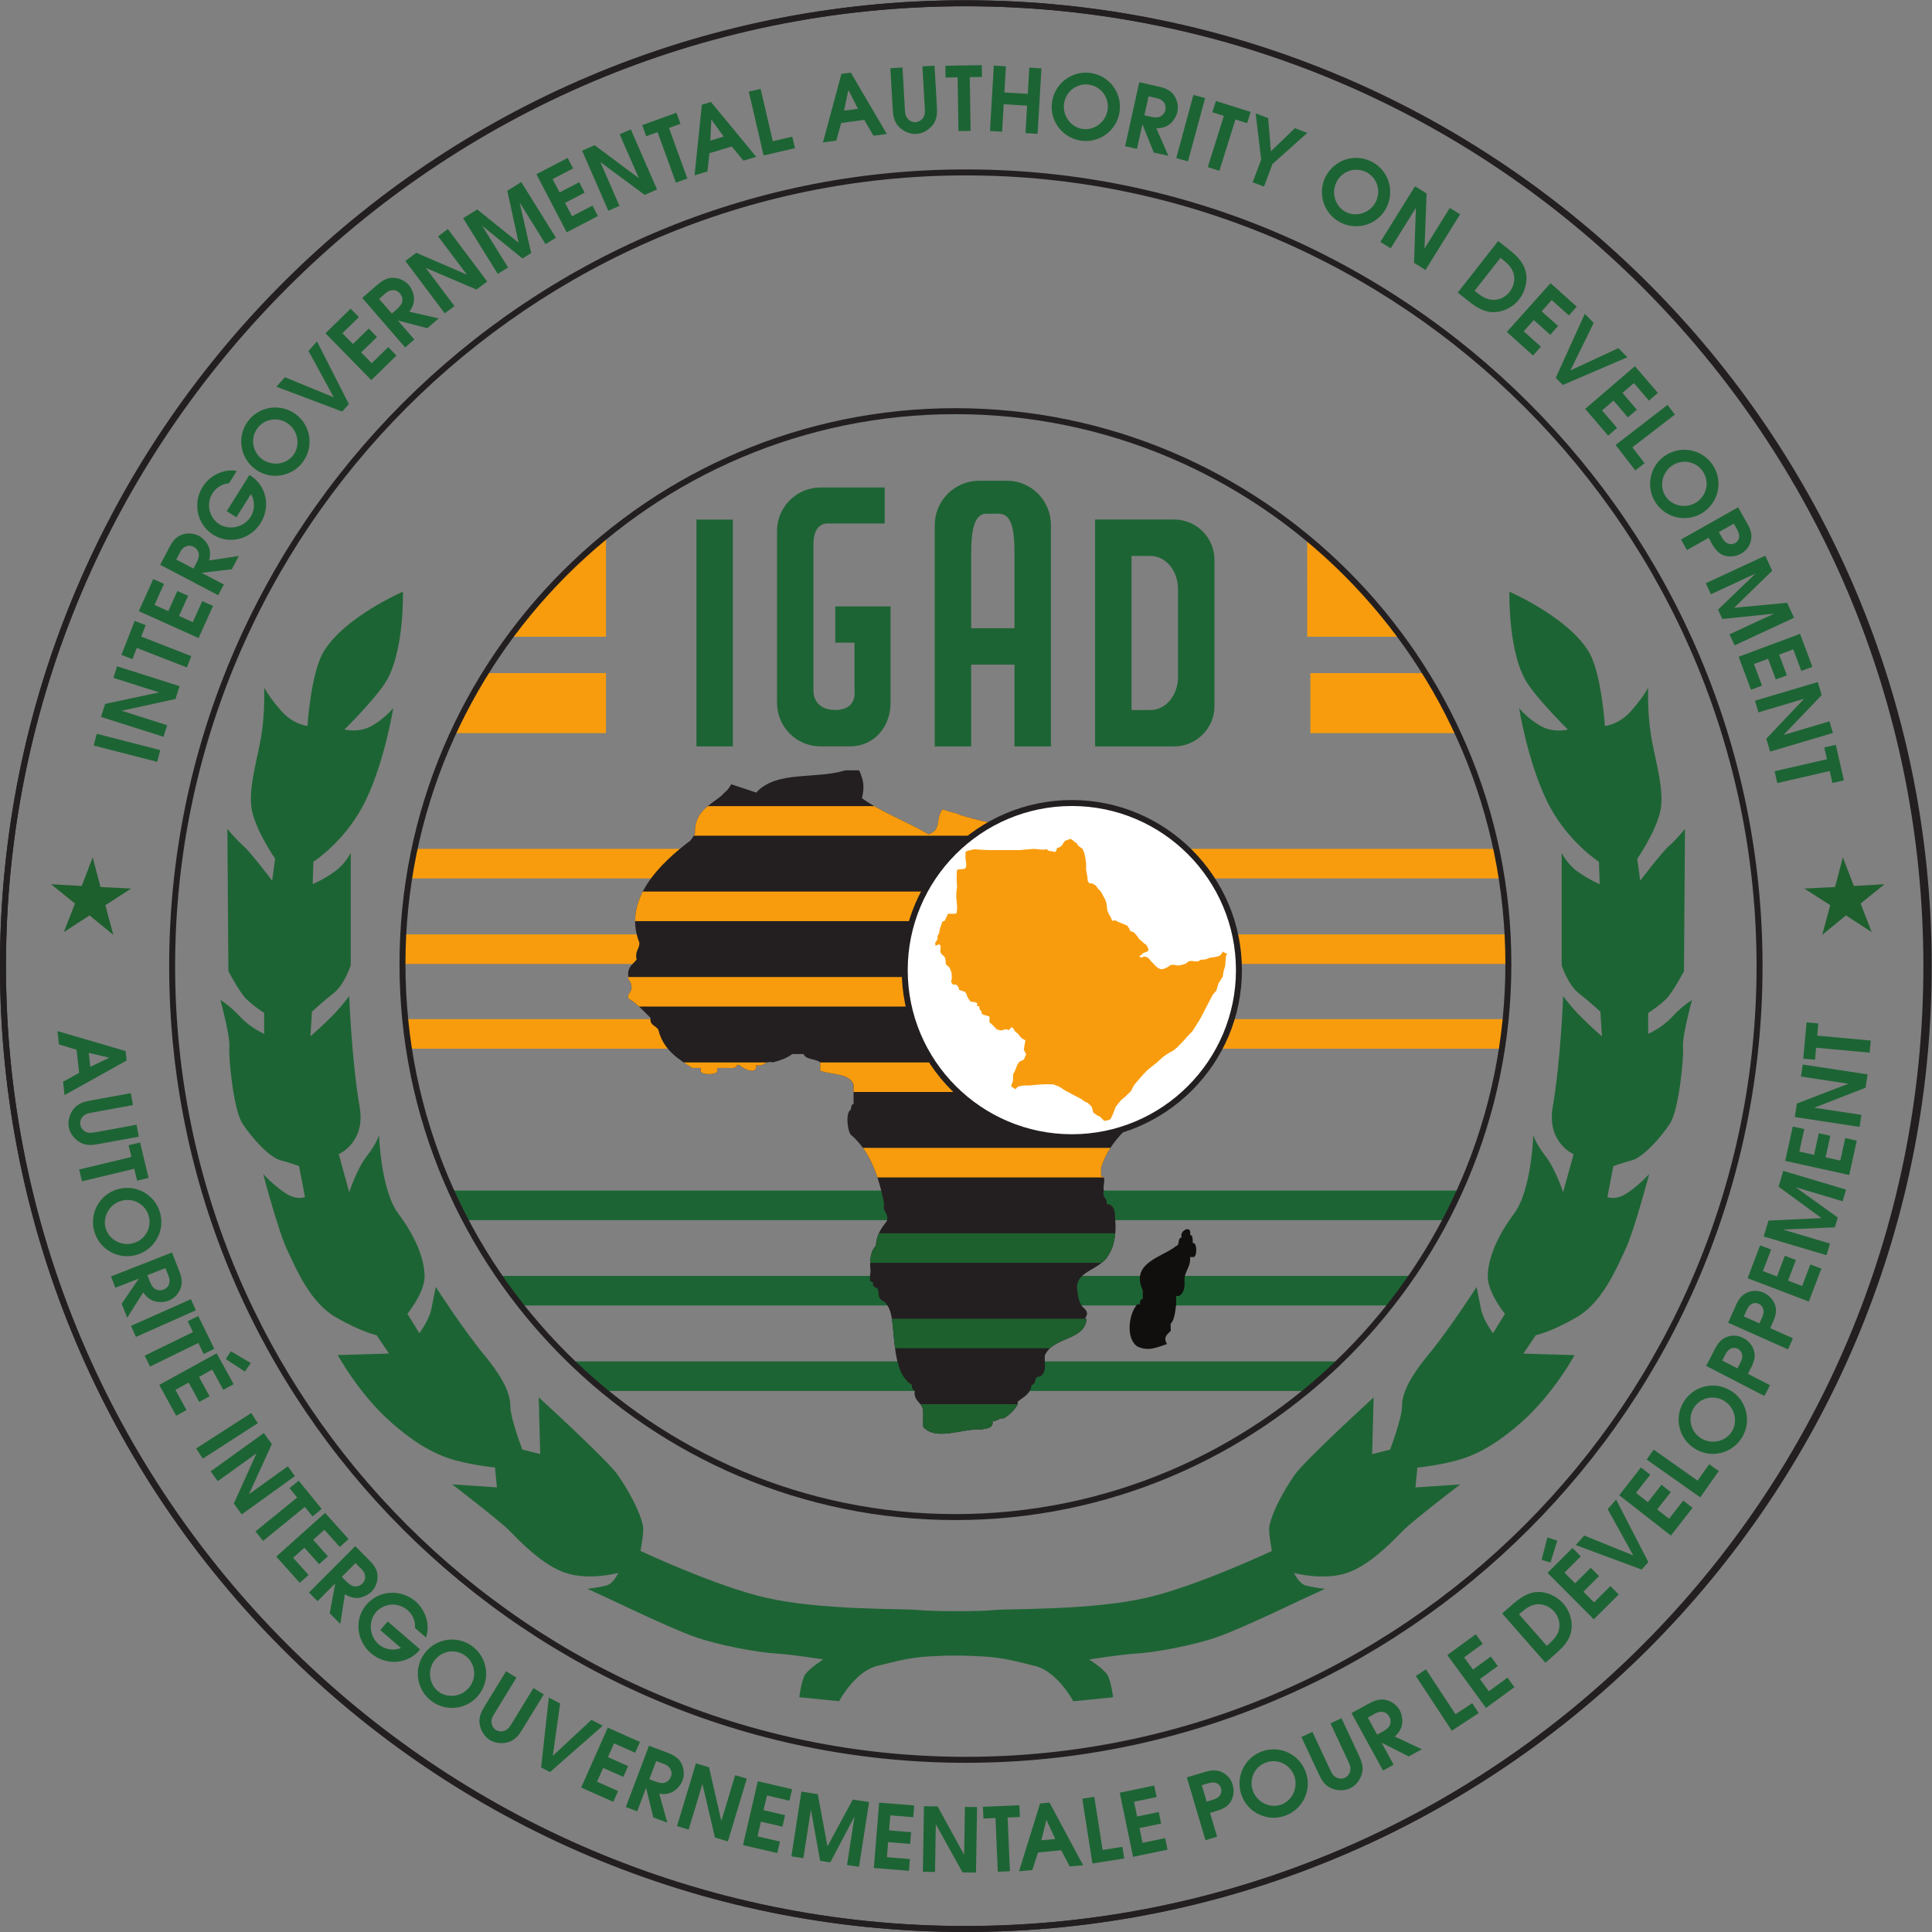 <?xml version="1.0" encoding="UTF-8" standalone="no"?>
<svg
   xmlns:dc="http://purl.org/dc/elements/1.1/"
   xmlns:cc="http://creativecommons.org/ns#"
   xmlns:rdf="http://www.w3.org/1999/02/22-rdf-syntax-ns#"
   xmlns:svg="http://www.w3.org/2000/svg"
   xmlns="http://www.w3.org/2000/svg"
   viewBox="0 0 512 511.999"
   height="511.999"
   width="512"
   xml:space="preserve"
   id="svg2"
   version="1.1"><rect x="0" y="0" width="512" height="511.999" fill="#808080" stroke="none"/><defs
     id="defs6"><clipPath
       id="clipPath20"
       clipPathUnits="userSpaceOnUse"><path
         id="path18"
         d="M 0,105.465 H 228.128 V 0 H 0 Z" /></clipPath><clipPath
       id="clipPath388"
       clipPathUnits="userSpaceOnUse"><path
         id="path386"
         d="m 27.541,53.087 c 0,-13.445 10.899,-24.343 24.342,-24.343 v 0 c 13.444,0 24.342,10.898 24.342,24.343 v 0 c 0,13.444 -10.898,24.342 -24.342,24.342 v 0 C 38.44,77.429 27.541,66.531 27.541,53.087" /></clipPath><clipPath
       id="clipPath416"
       clipPathUnits="userSpaceOnUse"><path
         id="path414"
         d="M 0,105.465 H 228.128 V 0 H 0 Z" /></clipPath><clipPath
       id="clipPath436"
       clipPathUnits="userSpaceOnUse"><path
         id="path434"
         d="m 47.399,61.617 h -0.122 -0.245 c -1.287,-0.407 -3.028,0.007 -3.918,-0.98 v 0 c -0.369,0.12 -0.729,0.251 -1.102,0.368 v 0 C 41.962,60.907 41.9,60.82 41.833,60.741 v 0 c -0.03,-0.024 -0.057,-0.05 -0.085,-0.076 v 0 c -0.02,-0.019 -0.04,-0.037 -0.06,-0.057 v 0 c -0.039,-0.037 -0.076,-0.075 -0.112,-0.114 v 0 C 41.055,60.067 40.38,59.795 40.415,58.812 v 0 C 40.352,58.716 40.288,58.621 40.22,58.53 v 0 l -10e-4,-10e-4 c -1.324,-1.002 -3.008,-2.6 -2.247,-4.503 v 0 C 37.975,53.738 37.76,53.665 37.85,53.291 v 0 c -0.155,-0.212 -0.414,-0.32 -0.368,-0.734 v 0 c -0.035,-0.198 0.116,-0.211 0.122,-0.367 v 0 c 0.102,-0.346 -0.172,-0.318 -0.122,-0.613 v 0 c 0.387,-0.224 0.669,-0.555 0.98,-0.857 v 0 c -0.058,-0.384 0.329,-0.324 0.367,-0.612 v 0 c 0.227,-0.792 0.838,-1.202 1.469,-1.592 v 0 h 0.368 v -0.122 c -0.021,-0.201 0.754,-0.201 0.734,0 v 0 0.122 h 0.367 c 0.047,0.002 0.098,0 0.15,-0.002 v 0 c 0.162,-0.006 0.323,-0.013 0.34,0.125 v 0 h 0.122 c 0.104,-0.115 0.632,-0.411 0.735,-0.123 v 0 0.123 c 0.186,-0.044 0.277,0.008 0.367,0.061 v 0 c 0.09,0.053 0.181,0.106 0.368,0.062 v 0 c 0.325,0.083 0.623,0.192 0.857,0.366 v 0 h 0.489 c 0.104,-0.263 0.537,-0.197 0.735,-0.366 v 0 -0.368 c 0.504,-0.19 1.287,-0.101 1.469,-0.612 v 0 -0.857 c -0.118,-0.004 -0.095,-0.15 -0.122,-0.245 v 0 c -0.247,-0.136 -0.14,-0.947 0,-1.101 v 0 c 0.819,-0.692 1.23,-1.79 1.469,-3.061 v 0 c -0.088,-0.375 0.211,-0.361 0.122,-0.735 v 0 c -0.23,-0.3 -0.462,-0.599 -0.489,-1.102 v 0 C 48.166,40.486 48.113,40.13 48.134,39.702 v 0 C 48.2,39.523 47.991,39.068 48.256,39.09 v 0 c -0.02,-0.143 0.027,-0.218 0.123,-0.246 v 0 c 0.119,-0.004 0.095,-0.149 0.122,-0.245 v 0 c -0.006,-0.21 0.095,-0.313 0.245,-0.367 v 0 c 0.241,-0.208 0.328,-0.57 0.367,-0.979 v 0 c 0.117,-1.067 0.124,-2.243 0.857,-2.694 v 0 c -0.02,-0.142 0.028,-0.218 0.122,-0.245 v 0 c -0.074,-0.524 0.4,-0.499 0.368,-0.979 v 0 -0.489 -0.123 c 0.443,-0.541 1.378,-0.228 2.119,-0.138 v 0 c 0.063,-10e-4 0.136,0.009 0.208,0.017 v 0 c 0.085,0.005 0.168,0.006 0.245,-0.002 v 0 c 0.234,0.052 0.526,0.045 0.488,0.368 v 0 c 0.106,-0.008 0.17,0.027 0.235,0.062 v 0 c 0.068,0.037 0.136,0.074 0.256,0.06 v 0 c 0.256,0.152 0.46,0.356 0.612,0.612 v 0 0.123 c 0.245,0.203 0.569,0.328 0.612,0.734 v 0 c 0.231,0.014 0.085,0.405 0.367,0.367 v 0 c 0.168,0.103 0.214,0.252 0.223,0.419 v 0 c 0.006,0.166 -0.023,0.348 -0.007,0.514 v 0 c 0.379,0.848 1.767,0.64 1.836,1.612 v 0 h -0.069 c 0.069,0.138 0.208,0.278 -0.106,0.526 v 0 c -0.048,0.062 -0.086,0.125 -0.115,0.192 v 0 c -0.058,0.132 -0.083,0.273 -0.098,0.432 v 0 c -0.237,1.001 1.013,0.932 1.393,1.722 v 0 c 0.09,0.145 0.151,0.31 0.193,0.482 v 0 c 0.084,0.344 0.101,0.713 0.056,1.08 v 0 c 0.005,0.076 0.002,0.146 -0.006,0.21 v 0 c -0.023,0.19 -0.103,0.324 -0.239,0.403 v 0 H 58.54 c 0.051,0.295 -0.223,0.265 -0.122,0.612 v 0 c -0.066,0.177 0.143,0.632 -0.122,0.612 v 0 0.367 c 0.195,0.662 0.559,1.155 0.979,1.592 v 0 0.123 c 0.013,0.231 0.405,0.084 0.368,0.367 v 0 c 0.153,0.049 0.249,0.157 0.245,0.366 v 0 c 0.068,0.177 0.191,0.3 0.366,0.368 v 0 h 0.123 c 0.389,0.428 1.054,0.578 1.224,1.224 v 0 c -0.032,0.359 0.277,0.376 0.246,0.735 v 0 h 0.122 c 0.408,0.285 1.179,1.845 0.711,2.239 v 0 c -0.019,0.031 -0.047,0.055 -0.084,0.071 v 0 C 62.58,51.2 62.56,51.205 62.54,51.207 v 0 c -0.003,10e-4 -0.004,10e-4 -0.005,10e-4 v 0 c -0.024,0.004 -0.049,0.004 -0.077,0.002 v 0 c -0.142,0.02 -0.218,-0.027 -0.245,-0.122 v 0 C 61.57,51.078 61.062,50.933 60.622,50.72 v 0 H 60.5 c -0.081,0.164 -0.262,0.228 -0.49,0.245 v 0 c -0.171,0.564 -0.29,1.18 -0.858,1.348 v 0 c -0.11,0.215 -0.273,0.378 -0.489,0.489 v 0 c -0.411,-0.045 -0.203,0.53 -0.367,0.734 v 0 c -1.142,1.388 -1.6,3.462 -2.694,4.897 v 0 c 0.283,-10e-4 0.654,-0.947 0.734,-0.367 v 0 0.123 c 0.327,0.255 -0.305,0.585 -0.244,0.979 v 0 c -1.261,-0.165 -2.626,0.066 -3.983,0.477 v 0 c -0.028,0.014 -0.058,0.027 -0.086,0.039 v 0 c -0.006,0.003 -0.011,0.005 -0.016,0.007 v 0 c -0.026,0.011 -0.053,0.02 -0.079,0.029 v 0 c -0.008,0.003 -0.016,0.007 -0.024,0.009 v 0 c -0.026,0.009 -0.053,0.016 -0.081,0.023 v 0 c -0.008,0.002 -0.016,0.004 -0.025,0.006 v 0 c -0.037,0.008 -0.074,0.015 -0.115,0.021 v 0 c -0.122,0.039 -0.244,0.081 -0.366,0.124 v 0 c -0.346,-0.454 -0.004,-0.872 -0.612,-1.102 v 0 c -0.949,0.56 -2.063,0.958 -2.938,1.592 v 0 c 0.123,0.487 0.075,0.794 -0.123,1.224 v 0 z" /></clipPath><clipPath
       id="clipPath460"
       clipPathUnits="userSpaceOnUse"><path
         id="path458"
         d="M 0,105.465 H 228.128 V 0 H 0 Z" /></clipPath></defs><g
     transform="matrix(1.333,0,0,-1.333,-52.279,526.391)"
     id="g10"><g
       transform="matrix(4.516,0,0,4.516,-5.14,-36.52)"
       id="g2483"><g
         id="g14"><g
           id="g16"
           clip-path="url(#clipPath20)"><g
             id="g2249"><g
               transform="translate(13.949,62.709)"
               id="g38"><path
                 id="path40"
                 style="fill:#1d6434;fill-opacity:1;fill-rule:nonzero;stroke:none"
                 d="M 0,0 0.133,0.518 2.928,-0.201 2.795,-0.719 Z" /></g><g
               transform="translate(14.269,63.969)"
               id="g42"><path
                 id="path44"
                 style="fill:#1d6434;fill-opacity:1;fill-rule:nonzero;stroke:none"
                 d="M 0,0 0.182,0.573 2.556,1.079 0.547,1.719 0.709,2.229 3.459,1.353 3.279,0.788 0.91,0.272 2.912,-0.366 2.75,-0.875 Z" /></g><g
               transform="translate(15.845,67.006)"
               id="g46"><path
                 id="path48"
                 style="fill:#1d6434;fill-opacity:1;fill-rule:nonzero;stroke:none"
                 d="M 0,0 -0.193,-0.495 -0.677,-0.306 -0.094,1.189 0.39,1.001 0.194,0.499 2.399,-0.36 2.205,-0.859 Z" /></g><g
               transform="translate(15.933,68.625)"
               id="g50"><path
                 id="path52"
                 style="fill:#1d6434;fill-opacity:1;fill-rule:nonzero;stroke:none"
                 d="M 0,0 0.636,1.414 1.11,1.2 0.693,0.275 1.298,0.002 1.698,0.889 2.171,0.675 1.772,-0.211 2.377,-0.484 2.794,0.442 3.268,0.229 2.631,-1.185 Z" /></g><g
               transform="translate(18.475,70.76)"
               id="g54"><path
                 id="path56"
                 style="fill:#1d6434;fill-opacity:1;fill-rule:nonzero;stroke:none"
                 d="M 0,0 C 0.065,0.124 0.131,0.293 0.091,0.433 0.058,0.547 -0.017,0.64 -0.124,0.696 -0.235,0.754 -0.371,0.763 -0.484,0.708 -0.625,0.641 -0.69,0.534 -0.755,0.401 l -0.138,-0.263 0.757,-0.397 z m -1.601,-0.094 0.388,0.74 c 0.13,0.24 0.264,0.461 0.528,0.569 C -0.437,1.318 -0.139,1.307 0.1,1.182 0.287,1.084 0.473,0.876 0.546,0.679 0.616,0.484 0.606,0.29 0.554,0.097 L 1.86,0.293 1.554,-0.291 0.224,-0.448 1.202,-0.961 0.953,-1.435 Z" /></g><g
               transform="translate(19.906,74.255)"
               id="g58"><path
                 id="path60"
                 style="fill:#1d6434;fill-opacity:1;fill-rule:nonzero;stroke:none"
                 d="m 0,0 c -0.293,-0.019 -0.573,-0.194 -0.726,-0.439 -0.131,-0.208 -0.181,-0.458 -0.143,-0.699 0.043,-0.262 0.214,-0.525 0.44,-0.666 0.205,-0.129 0.481,-0.173 0.716,-0.122 0.279,0.056 0.523,0.225 0.67,0.46 0.181,0.288 0.186,0.695 0.008,0.991 L 0.324,-1.498 -0.102,-1.23 0.897,0.365 0.949,0.331 c 0.715,-0.447 0.878,-1.387 0.44,-2.086 -0.441,-0.705 -1.368,-0.963 -2.086,-0.513 -0.721,0.452 -0.909,1.403 -0.469,2.105 0.31,0.496 0.92,0.815 1.506,0.706 z" /></g><g
               transform="translate(21.356,75.32)"
               id="g62"><path
                 id="path64"
                 style="fill:#1d6434;fill-opacity:1;fill-rule:nonzero;stroke:none"
                 d="M 0,0 C 0.426,-0.323 1.057,-0.248 1.375,0.172 1.694,0.591 1.597,1.219 1.171,1.542 0.739,1.87 0.131,1.793 -0.195,1.364 -0.521,0.934 -0.432,0.328 0,0 M 1.503,1.961 C 2.169,1.456 2.284,0.511 1.789,-0.142 1.293,-0.795 0.351,-0.938 -0.314,-0.433 -0.982,0.074 -1.111,1.015 -0.609,1.678 -0.106,2.34 0.835,2.469 1.503,1.961" /></g><g
               transform="translate(21.99,78.505)"
               id="g66"><path
                 id="path68"
                 style="fill:#1d6434;fill-opacity:1;fill-rule:nonzero;stroke:none"
                 d="M 0,0 0.375,0.419 2.528,-0.468 1.413,1.575 1.788,1.994 3.191,-0.764 2.896,-1.093 Z" /></g><g
               transform="translate(24.151,80.858)"
               id="g70"><path
                 id="path72"
                 style="fill:#1d6434;fill-opacity:1;fill-rule:nonzero;stroke:none"
                 d="M 0,0 1.108,1.084 1.471,0.712 0.745,0.003 1.209,-0.472 1.905,0.208 2.268,-0.164 1.572,-0.843 2.036,-1.318 2.762,-0.608 3.125,-0.98 2.017,-2.063 Z" /></g><g
               transform="translate(27.294,81.918)"
               id="g74"><path
                 id="path76"
                 style="fill:#1d6434;fill-opacity:1;fill-rule:nonzero;stroke:none"
                 d="M 0,0 C 0.106,0.092 0.229,0.225 0.242,0.37 0.253,0.489 0.217,0.602 0.138,0.693 0.056,0.788 -0.067,0.846 -0.193,0.836 -0.348,0.825 -0.448,0.749 -0.558,0.648 l -0.224,-0.194 0.561,-0.646 z m -1.526,0.496 0.631,0.547 c 0.209,0.176 0.414,0.334 0.699,0.338 C 0.073,1.387 0.347,1.268 0.524,1.065 0.662,0.905 0.76,0.644 0.756,0.434 0.75,0.226 0.671,0.049 0.551,-0.111 L 1.84,-0.404 1.341,-0.837 0.045,-0.499 0.769,-1.333 0.365,-1.684 Z" /></g><g
               transform="translate(27.668,84.041)"
               id="g78"><path
                 id="path80"
                 style="fill:#1d6434;fill-opacity:1;fill-rule:nonzero;stroke:none"
                 d="M 0,0 0.481,0.361 2.709,-0.603 1.442,1.083 1.87,1.405 3.603,-0.903 3.129,-1.259 0.899,-0.306 2.161,-1.986 1.733,-2.307 Z" /></g><g
               transform="translate(30.211,85.923)"
               id="g82"><path
                 id="path84"
                 style="fill:#1d6434;fill-opacity:1;fill-rule:nonzero;stroke:none"
                 d="M 0,0 0.62,0.386 2.442,-1.079 1.943,1.209 2.559,1.592 4.084,-0.858 3.629,-1.14 2.487,0.696 2.996,-1.534 2.612,-1.773 0.836,-0.331 1.978,-2.167 1.524,-2.45 Z" /></g><g
               transform="translate(33.437,87.861)"
               id="g86"><path
                 id="path88"
                 style="fill:#1d6434;fill-opacity:1;fill-rule:nonzero;stroke:none"
                 d="m 0,0 1.375,0.716 0.24,-0.461 -0.901,-0.469 0.307,-0.588 0.862,0.449 0.24,-0.461 -0.863,-0.449 0.307,-0.588 0.9,0.468 0.24,-0.46 -1.374,-0.716 z" /></g><g
               transform="translate(35.449,88.897)"
               id="g90"><path
                 id="path92"
                 style="fill:#1d6434;fill-opacity:1;fill-rule:nonzero;stroke:none"
                 d="M 0,0 0.551,0.241 2.497,-1.211 1.653,0.722 2.144,0.936 3.298,-1.709 2.754,-1.947 0.804,-0.505 1.645,-2.431 1.154,-2.645 Z" /></g><g
               transform="translate(38.77,89.713)"
               id="g94"><path
                 id="path96"
                 style="fill:#1d6434;fill-opacity:1;fill-rule:nonzero;stroke:none"
                 d="M 0,0 -0.499,-0.181 -0.676,0.307 0.832,0.855 1.009,0.367 0.503,0.183 1.311,-2.041 0.808,-2.224 Z" /></g><g
               transform="translate(41.684,89.518)"
               id="g98"><path
                 id="path100"
                 style="fill:#1d6434;fill-opacity:1;fill-rule:nonzero;stroke:none"
                 d="m 0,0 -0.547,0.749 -0.044,-0.927 z m -0.964,1.402 0.4,0.121 1.994,-2.414 -0.564,-0.17 -0.514,0.624 -0.98,-0.294 -0.092,-0.807 -0.564,-0.17 z" /></g><g
               transform="translate(42.787,91.497)"
               id="g102"><path
                 id="path104"
                 style="fill:#1d6434;fill-opacity:1;fill-rule:nonzero;stroke:none"
                 d="m 0,0 0.521,0.121 0.535,-2.305 0.859,0.2 0.118,-0.506 -1.381,-0.32 z" /></g><g
               transform="translate(47.592,90.74)"
               id="g106"><path
                 id="path108"
                 style="fill:#1d6434;fill-opacity:1;fill-rule:nonzero;stroke:none"
                 d="M 0,0 -0.421,0.827 -0.612,-0.081 Z M -0.728,1.538 -0.314,1.593 1.27,-1.108 0.685,-1.185 0.277,-0.487 -0.737,-0.622 -0.956,-1.403 -1.541,-1.481 Z" /></g><g
               transform="translate(49.553,92.558)"
               id="g110"><path
                 id="path112"
                 style="fill:#1d6434;fill-opacity:1;fill-rule:nonzero;stroke:none"
                 d="m 0,0 0.103,-1.797 c 0.008,-0.133 0.008,-0.269 0.077,-0.387 0.087,-0.143 0.229,-0.233 0.396,-0.223 0.141,0.008 0.28,0.094 0.351,0.223 0.075,0.137 0.062,0.285 0.053,0.437 L 0.877,0.05 1.411,0.081 1.514,-1.716 C 1.531,-2 1.523,-2.271 1.349,-2.508 1.174,-2.741 0.899,-2.909 0.606,-2.926 0.333,-2.941 0.04,-2.81 -0.151,-2.617 c -0.224,0.225 -0.262,0.489 -0.28,0.789 l -0.103,1.797 z" /></g><g
               transform="translate(51.979,92.125)"
               id="g114"><path
                 id="path116"
                 style="fill:#1d6434;fill-opacity:1;fill-rule:nonzero;stroke:none"
                 d="M 0,0 -0.531,-0.009 -0.539,0.511 1.065,0.537 1.073,0.018 0.535,0.009 0.573,-2.357 0.039,-2.366 Z" /></g><g
               transform="translate(53.573,92.643)"
               id="g118"><path
                 id="path120"
                 style="fill:#1d6434;fill-opacity:1;fill-rule:nonzero;stroke:none"
                 d="m 0,0 0.534,-0.031 -0.068,-1.154 1.03,-0.06 0.067,1.153 0.534,-0.031 -0.169,-2.881 -0.534,0.032 0.071,1.208 -1.029,0.06 -0.071,-1.208 -0.534,0.031 z" /></g><g
               transform="translate(56.666,90.968)"
               id="g122"><path
                 id="path124"
                 style="fill:#1d6434;fill-opacity:1;fill-rule:nonzero;stroke:none"
                 d="M 0,0 C -0.075,-0.53 0.298,-1.044 0.82,-1.117 1.342,-1.191 1.842,-0.8 1.917,-0.271 1.993,0.266 1.629,0.759 1.096,0.835 0.562,0.91 0.076,0.537 0,0 M 2.445,-0.357 C 2.328,-1.184 1.559,-1.746 0.747,-1.631 -0.064,-1.517 -0.648,-0.764 -0.531,0.063 -0.414,0.894 0.345,1.465 1.168,1.349 1.992,1.233 2.563,0.474 2.445,-0.357" /></g><g
               transform="translate(60.488,90.389)"
               id="g126"><path
                 id="path128"
                 style="fill:#1d6434;fill-opacity:1;fill-rule:nonzero;stroke:none"
                 d="m 0,0 c 0.137,-0.03 0.317,-0.05 0.442,0.026 0.101,0.062 0.171,0.159 0.197,0.277 0.027,0.122 0,0.256 -0.083,0.35 C 0.454,0.771 0.334,0.806 0.188,0.834 L -0.101,0.898 -0.286,0.063 Z M -0.512,1.521 0.304,1.34 C 0.57,1.278 0.819,1.207 0.992,0.98 1.158,0.768 1.225,0.477 1.167,0.214 1.122,0.008 0.97,-0.226 0.799,-0.349 0.629,-0.467 0.439,-0.509 0.24,-0.509 l 0.532,-1.209 -0.644,0.142 -0.502,1.243 -0.238,-1.079 -0.522,0.115 z" /></g><g
               transform="translate(62.36,91.352)"
               id="g130"><path
                 id="path132"
                 style="fill:#1d6434;fill-opacity:1;fill-rule:nonzero;stroke:none"
                 d="m 0,0 0.516,-0.14 -0.755,-2.785 -0.517,0.14 z" /></g><g
               transform="translate(63.701,90.429)"
               id="g134"><path
                 id="path136"
                 style="fill:#1d6434;fill-opacity:1;fill-rule:nonzero;stroke:none"
                 d="M 0,0 -0.507,0.159 -0.351,0.654 1.18,0.174 1.024,-0.321 0.51,-0.16 l -0.708,-2.258 -0.51,0.161 z" /></g><g
               transform="translate(65.344,88.502)"
               id="g138"><path
                 id="path140"
                 style="fill:#1d6434;fill-opacity:1;fill-rule:nonzero;stroke:none"
                 d="M 0,0 -0.244,2.038 0.307,1.829 0.426,0.365 1.483,1.385 2.031,1.178 0.5,-0.189 0.124,-1.186 -0.377,-0.997 Z" /></g><g
               transform="translate(68.661,87.519)"
               id="g142"><path
                 id="path144"
                 style="fill:#1d6434;fill-opacity:1;fill-rule:nonzero;stroke:none"
                 d="M 0,0 C -0.243,-0.477 -0.058,-1.084 0.412,-1.324 0.881,-1.563 1.482,-1.357 1.725,-0.88 1.972,-0.397 1.788,0.188 1.308,0.433 0.828,0.678 0.247,0.483 0,0 M 2.196,-1.134 C 1.817,-1.878 0.906,-2.159 0.176,-1.786 -0.555,-1.414 -0.862,-0.512 -0.482,0.233 -0.1,0.98 0.803,1.274 1.544,0.896 2.285,0.518 2.578,-0.386 2.196,-1.134" /></g><g
               transform="translate(72.115,87.33)"
               id="g146"><path
                 id="path148"
                 style="fill:#1d6434;fill-opacity:1;fill-rule:nonzero;stroke:none"
                 d="m 0,0 0.511,-0.318 -0.093,-2.425 1.114,1.79 0.454,-0.282 -1.524,-2.45 -0.504,0.313 0.082,2.423 -1.11,-1.783 -0.454,0.282 z" /></g><g
               transform="translate(74.789,82.685)"
               id="g150"><path
                 id="path152"
                 style="fill:#1d6434;fill-opacity:1;fill-rule:nonzero;stroke:none"
                 d="M 0,0 C 0.237,-0.186 0.462,-0.347 0.772,-0.357 1.053,-0.36 1.313,-0.231 1.486,-0.01 1.672,0.227 1.748,0.539 1.658,0.829 1.568,1.107 1.34,1.297 1.118,1.47 L 1.088,1.494 -0.052,0.041 Z M 0.987,2.233 1.464,1.86 C 1.799,1.591 2.12,1.285 2.209,0.848 2.294,0.444 2.16,-0.017 1.907,-0.34 1.659,-0.656 1.25,-0.881 0.84,-0.897 0.383,-0.916 0.039,-0.691 -0.308,-0.418 l -0.486,0.381 z" /></g><g
               transform="translate(78.082,83.064)"
               id="g154"><path
                 id="path156"
                 style="fill:#1d6434;fill-opacity:1;fill-rule:nonzero;stroke:none"
                 d="m 0,0 1.154,-1.035 -0.346,-0.386 -0.756,0.677 -0.443,-0.494 0.724,-0.649 -0.347,-0.387 -0.724,0.649 -0.443,-0.494 0.756,-0.678 -0.346,-0.387 -1.155,1.035 z" /></g><g
               transform="translate(79.589,81.716)"
               id="g158"><path
                 id="path160"
                 style="fill:#1d6434;fill-opacity:1;fill-rule:nonzero;stroke:none"
                 d="m 0,0 0.393,-0.402 -1.024,-2.09 2.112,0.98 0.393,-0.402 -2.843,-1.221 -0.309,0.315 z" /></g><g
               transform="translate(81.797,79.409)"
               id="g162"><path
                 id="path164"
                 style="fill:#1d6434;fill-opacity:1;fill-rule:nonzero;stroke:none"
                 d="M 0,0 1.01,-1.176 0.616,-1.515 -0.046,-0.744 -0.549,-1.177 0.084,-1.915 -0.31,-2.253 -0.943,-1.515 -1.447,-1.947 -0.786,-2.718 -1.18,-3.056 -2.19,-1.88 Z" /></g><g
               transform="translate(83.23,77.704)"
               id="g166"><path
                 id="path168"
                 style="fill:#1d6434;fill-opacity:1;fill-rule:nonzero;stroke:none"
                 d="m 0,0 0.327,-0.423 -1.873,-1.446 0.539,-0.699 -0.411,-0.317 -0.866,1.122 z" /></g><g
               transform="translate(83.437,75.034)"
               id="g170"><path
                 id="path172"
                 style="fill:#1d6434;fill-opacity:1;fill-rule:nonzero;stroke:none"
                 d="M 0,0 C -0.445,-0.297 -0.58,-0.918 -0.288,-1.356 0.005,-1.795 0.63,-1.908 1.075,-1.611 1.527,-1.31 1.652,-0.71 1.353,-0.262 1.054,0.187 0.452,0.301 0,0 m 1.362,-2.063 c -0.695,-0.464 -1.626,-0.264 -2.082,0.419 -0.455,0.682 -0.282,1.619 0.413,2.083 0.699,0.466 1.63,0.28 2.092,-0.412 0.462,-0.692 0.276,-1.624 -0.423,-2.09" /></g><g
               transform="translate(85.541,72.021)"
               id="g174"><path
                 id="path176"
                 style="fill:#1d6434;fill-opacity:1;fill-rule:nonzero;stroke:none"
                 d="m 0,0 c 0.065,-0.116 0.133,-0.252 0.23,-0.345 0.121,-0.111 0.292,-0.136 0.438,-0.054 0.153,0.086 0.205,0.25 0.164,0.41 C 0.801,0.129 0.714,0.268 0.657,0.37 L 0.609,0.455 -0.048,0.085 Z M -1.715,-0.24 0.799,1.176 1.132,0.584 C 1.268,0.342 1.407,0.12 1.382,-0.171 1.36,-0.457 1.189,-0.719 0.938,-0.861 0.689,-1.001 0.394,-1.033 0.126,-0.924 -0.157,-0.81 -0.309,-0.51 -0.448,-0.262 L -0.5,-0.17 -1.453,-0.706 Z" /></g><g
               transform="translate(87.534,71.068)"
               id="g178"><path
                 id="path180"
                 style="fill:#1d6434;fill-opacity:1;fill-rule:nonzero;stroke:none"
                 d="m 0,0 0.307,-0.662 -1.675,-1.631 2.331,0.217 0.306,-0.658 -2.617,-1.215 -0.226,0.485 1.963,0.911 -2.277,-0.235 -0.19,0.411 1.648,1.588 -1.962,-0.911 -0.226,0.485 z" /></g><g
               transform="translate(89.067,67.626)"
               id="g182"><path
                 id="path184"
                 style="fill:#1d6434;fill-opacity:1;fill-rule:nonzero;stroke:none"
                 d="m 0,0 0.542,-1.452 -0.486,-0.182 -0.355,0.951 -0.622,-0.232 0.34,-0.911 -0.487,-0.182 -0.34,0.911 -0.622,-0.232 0.355,-0.951 -0.486,-0.182 -0.543,1.453 z" /></g><g
               transform="translate(89.847,65.504)"
               id="g186"><path
                 id="path188"
                 style="fill:#1d6434;fill-opacity:1;fill-rule:nonzero;stroke:none"
                 d="m 0,0 0.171,-0.576 -1.678,-1.753 2.021,0.6 0.152,-0.513 -2.765,-0.821 -0.169,0.568 1.668,1.759 -2.013,-0.599 -0.153,0.513 z" /></g><g
               transform="translate(90.251,62.107)"
               id="g190"><path
                 id="path192"
                 style="fill:#1d6434;fill-opacity:1;fill-rule:nonzero;stroke:none"
                 d="M 0,0 -0.119,0.518 0.387,0.634 0.746,-0.931 0.24,-1.047 0.119,-0.521 -2.187,-1.05 l -0.12,0.521 z" /></g><g
               transform="translate(13.799,48.565)"
               id="g194"><path
                 id="path196"
                 style="fill:#1d6434;fill-opacity:1;fill-rule:nonzero;stroke:none"
                 d="M 0,0 0.836,0.402 -0.068,0.613 Z M 1.554,0.693 1.599,0.278 -1.136,-1.245 -1.2,-0.658 -0.493,-0.266 -0.605,0.75 -1.381,0.987 -1.446,1.573 Z" /></g><g
               transform="translate(15.677,46.88)"
               id="g198"><path
                 id="path200"
                 style="fill:#1d6434;fill-opacity:1;fill-rule:nonzero;stroke:none"
                 d="m 0,0 -1.771,-0.324 c -0.13,-0.024 -0.266,-0.041 -0.374,-0.124 -0.132,-0.103 -0.203,-0.255 -0.173,-0.42 0.025,-0.139 0.128,-0.267 0.265,-0.321 0.145,-0.057 0.29,-0.026 0.44,0.001 l 1.771,0.324 0.096,-0.527 -1.771,-0.323 c -0.28,-0.052 -0.549,-0.077 -0.806,0.067 -0.252,0.144 -0.454,0.397 -0.506,0.685 -0.049,0.269 0.045,0.576 0.213,0.789 0.196,0.251 0.453,0.321 0.749,0.376 l 1.771,0.323 z" /></g><g
               transform="translate(15.608,44.597)"
               id="g202"><path
                 id="path204"
                 style="fill:#1d6434;fill-opacity:1;fill-rule:nonzero;stroke:none"
                 d="m 0,0 -0.124,0.516 0.505,0.121 0.375,-1.56 -0.505,-0.121 -0.126,0.524 -2.301,-0.552 -0.125,0.52 z" /></g><g
               transform="translate(15.139,42.659)"
               id="g206"><path
                 id="path208"
                 style="fill:#1d6434;fill-opacity:1;fill-rule:nonzero;stroke:none"
                 d="m 0,0 c -0.511,-0.159 -0.817,-0.715 -0.66,-1.219 0.156,-0.503 0.723,-0.789 1.234,-0.631 0.519,0.161 0.809,0.701 0.649,1.216 C 1.063,-0.12 0.518,0.161 0,0 m 0.722,-2.364 c -0.799,-0.248 -1.635,0.208 -1.878,0.991 -0.243,0.783 0.188,1.633 0.986,1.88 C 0.632,0.756 1.473,0.314 1.719,-0.48 1.966,-1.275 1.523,-2.115 0.722,-2.364" /></g><g
               transform="translate(16.417,39.119)"
               id="g210"><path
                 id="path212"
                 style="fill:#1d6434;fill-opacity:1;fill-rule:nonzero;stroke:none"
                 d="m 0,0 c 0.051,-0.131 0.135,-0.291 0.268,-0.352 0.108,-0.05 0.227,-0.053 0.34,-0.009 0.116,0.046 0.212,0.142 0.244,0.264 0.042,0.15 0.003,0.27 -0.055,0.406 L 0.689,0.585 -0.107,0.273 Z M 0.977,1.273 1.282,0.496 C 1.379,0.24 1.458,-0.006 1.367,-0.276 1.283,-0.532 1.08,-0.75 0.829,-0.849 0.633,-0.926 0.353,-0.931 0.157,-0.857 c -0.193,0.075 -0.334,0.208 -0.446,0.374 l -0.706,-1.116 -0.242,0.614 0.752,1.109 -1.029,-0.404 -0.195,0.498 z" /></g><g
               transform="translate(18.227,38.336)"
               id="g214"><path
                 id="path216"
                 style="fill:#1d6434;fill-opacity:1;fill-rule:nonzero;stroke:none"
                 d="m 0,0 0.218,-0.489 -2.637,-1.173 -0.217,0.489 z" /></g><g
               transform="translate(18.318,36.889)"
               id="g218"><path
                 id="path220"
                 style="fill:#1d6434;fill-opacity:1;fill-rule:nonzero;stroke:none"
                 d="m 0,0 -0.233,0.477 0.467,0.228 0.704,-1.442 -0.467,-0.228 -0.236,0.484 -2.126,-1.038 -0.235,0.48 z" /></g><g
               transform="translate(19.983,36.045)"
               id="g222"><path
                 id="path224"
                 style="fill:#1d6434;fill-opacity:1;fill-rule:nonzero;stroke:none"
                 d="m 0,0 0.878,-0.52 -0.256,-0.377 -0.843,0.553 z m -0.622,-0.092 0.747,-1.359 -0.455,-0.25 -0.489,0.89 -0.582,-0.32 0.468,-0.852 -0.455,-0.25 -0.468,0.852 -0.582,-0.32 0.489,-0.89 -0.455,-0.25 -0.746,1.359 z" /></g><g
               transform="translate(20.884,33.326)"
               id="g226"><path
                 id="path228"
                 style="fill:#1d6434;fill-opacity:1;fill-rule:nonzero;stroke:none"
                 d="m 0,0 0.289,-0.45 -2.426,-1.561 -0.29,0.45 z" /></g><g
               transform="translate(21.439,32.444)"
               id="g230"><path
                 id="path232"
                 style="fill:#1d6434;fill-opacity:1;fill-rule:nonzero;stroke:none"
                 d="m 0,0 0.351,-0.488 -1.008,-2.208 1.711,1.232 0.312,-0.434 -2.342,-1.686 -0.346,0.482 0.998,2.209 -1.705,-1.227 -0.313,0.434 z" /></g><g
               transform="translate(22.904,29.605)"
               id="g234"><path
                 id="path236"
                 style="fill:#1d6434;fill-opacity:1;fill-rule:nonzero;stroke:none"
                 d="M 0,0 -0.335,0.412 0.068,0.74 1.08,-0.505 0.678,-0.833 l -0.34,0.418 -1.836,-1.493 -0.337,0.415 z" /></g><g
               transform="translate(24.133,28.929)"
               id="g238"><path
                 id="path240"
                 style="fill:#1d6434;fill-opacity:1;fill-rule:nonzero;stroke:none"
                 d="m 0,0 1.034,-1.154 -0.386,-0.347 -0.678,0.756 -0.494,-0.443 0.649,-0.724 -0.387,-0.347 -0.649,0.725 -0.494,-0.444 0.677,-0.756 -0.387,-0.346 -1.034,1.154 z" /></g><g
               transform="translate(25.076,25.905)"
               id="g242"><path
                 id="path244"
                 style="fill:#1d6434;fill-opacity:1;fill-rule:nonzero;stroke:none"
                 d="M 0,0 C 0.1,-0.099 0.241,-0.212 0.387,-0.215 0.506,-0.217 0.616,-0.173 0.701,-0.087 0.79,0.001 0.839,0.128 0.82,0.252 0.797,0.407 0.714,0.501 0.607,0.603 L 0.397,0.812 -0.207,0.207 Z M 0.385,1.558 0.976,0.968 C 1.167,0.772 1.339,0.579 1.364,0.295 1.389,0.027 1.29,-0.255 1.1,-0.446 0.951,-0.595 0.697,-0.711 0.487,-0.723 0.28,-0.731 0.098,-0.665 -0.071,-0.558 l -0.2,-1.306 -0.467,0.466 0.244,1.317 -0.78,-0.782 -0.379,0.378 z" /></g><g
               transform="translate(28.093,23.86)"
               id="g246"><path
                 id="path248"
                 style="fill:#1d6434;fill-opacity:1;fill-rule:nonzero;stroke:none"
                 d="M 0,0 C 0.025,0.293 -0.105,0.596 -0.324,0.784 -0.51,0.945 -0.749,1.033 -0.992,1.031 -1.258,1.029 -1.545,0.899 -1.718,0.698 -1.876,0.515 -1.962,0.249 -1.947,0.009 c 0.013,-0.284 0.143,-0.552 0.353,-0.733 0.257,-0.222 0.658,-0.289 0.978,-0.157 l -0.914,0.788 0.329,0.381 1.425,-1.229 -0.04,-0.048 c -0.551,-0.638 -1.505,-0.656 -2.129,-0.118 -0.63,0.544 -0.744,1.498 -0.191,2.14 0.556,0.644 1.525,0.685 2.152,0.145 0.443,-0.383 0.665,-1.034 0.469,-1.596 z" /></g><g
               transform="translate(28.939,22.419)"
               id="g250"><path
                 id="path252"
                 style="fill:#1d6434;fill-opacity:1;fill-rule:nonzero;stroke:none"
                 d="M 0,0 C -0.313,-0.434 -0.223,-1.062 0.204,-1.371 0.631,-1.68 1.257,-1.568 1.57,-1.134 1.888,-0.694 1.796,-0.088 1.359,0.227 0.922,0.543 0.318,0.44 0,0 M 1.996,-1.457 C 1.507,-2.134 0.565,-2.272 -0.1,-1.792 c -0.665,0.48 -0.83,1.419 -0.34,2.096 0.491,0.68 1.429,0.831 2.103,0.344 0.674,-0.487 0.825,-1.425 0.333,-2.105" /></g><g
               transform="translate(32.558,21.676)"
               id="g254"><path
                 id="path256"
                 style="fill:#1d6434;fill-opacity:1;fill-rule:nonzero;stroke:none"
                 d="m 0,0 -0.94,-1.535 c -0.07,-0.113 -0.148,-0.225 -0.158,-0.361 -0.011,-0.168 0.055,-0.322 0.198,-0.41 0.12,-0.073 0.284,-0.082 0.416,-0.016 0.139,0.07 0.213,0.198 0.293,0.328 l 0.94,1.535 0.456,-0.279 -0.94,-1.535 c -0.149,-0.243 -0.31,-0.461 -0.588,-0.556 -0.276,-0.092 -0.598,-0.073 -0.848,0.08 -0.233,0.143 -0.399,0.419 -0.446,0.685 -0.055,0.314 0.063,0.552 0.221,0.809 l 0.94,1.535 z" /></g><g
               transform="translate(33.984,20.797)"
               id="g258"><path
                 id="path260"
                 style="fill:#1d6434;fill-opacity:1;fill-rule:nonzero;stroke:none"
                 d="M 0,0 0.498,-0.26 0.173,-2.565 1.876,-0.979 2.374,-1.239 0.05,-3.28 -0.341,-3.076 Z" /></g><g
               transform="translate(36.578,19.473)"
               id="g262"><path
                 id="path264"
                 style="fill:#1d6434;fill-opacity:1;fill-rule:nonzero;stroke:none"
                 d="M 0,0 1.416,-0.629 1.206,-1.104 0.278,-0.692 0.009,-1.298 0.897,-1.693 0.686,-2.167 -0.202,-1.773 -0.472,-2.379 0.456,-2.791 0.245,-3.266 -1.171,-2.637 Z" /></g><g
               transform="translate(38.682,17.1)"
               id="g266"><path
                 id="path268"
                 style="fill:#1d6434;fill-opacity:1;fill-rule:nonzero;stroke:none"
                 d="M 0,0 C 0.132,-0.05 0.306,-0.095 0.441,-0.037 0.55,0.009 0.633,0.095 0.676,0.208 0.72,0.325 0.713,0.461 0.644,0.566 0.56,0.698 0.446,0.75 0.306,0.799 L 0.028,0.903 -0.274,0.104 Z M -0.289,1.578 0.493,1.283 C 0.748,1.183 0.983,1.077 1.123,0.828 1.256,0.594 1.281,0.297 1.186,0.045 1.111,-0.153 0.927,-0.363 0.741,-0.459 0.555,-0.552 0.362,-0.567 0.164,-0.538 l 0.354,-1.273 -0.617,0.233 -0.318,1.302 -0.391,-1.034 -0.5,0.189 z" /></g><g
               transform="translate(40.46,17.903)"
               id="g270"><path
                 id="path272"
                 style="fill:#1d6434;fill-opacity:1;fill-rule:nonzero;stroke:none"
                 d="m 0,0 0.576,-0.174 0.542,-2.365 0.609,2.018 0.512,-0.154 -0.833,-2.763 -0.569,0.172 -0.552,2.36 -0.606,-2.011 -0.512,0.155 z" /></g><g
               transform="translate(43.183,17.114)"
               id="g274"><path
                 id="path276"
                 style="fill:#1d6434;fill-opacity:1;fill-rule:nonzero;stroke:none"
                 d="m 0,0 1.511,-0.35 -0.118,-0.506 -0.989,0.229 -0.15,-0.646 0.948,-0.22 -0.117,-0.506 -0.948,0.219 -0.15,-0.646 0.99,-0.229 -0.118,-0.506 -1.51,0.349 z" /></g><g
               transform="translate(45.103,16.659)"
               id="g278"><path
                 id="path280"
                 style="fill:#1d6434;fill-opacity:1;fill-rule:nonzero;stroke:none"
                 d="M 0,0 0.721,-0.112 1.147,-2.41 2.261,-0.351 2.979,-0.462 2.536,-3.314 2.008,-3.231 2.339,-1.094 1.271,-3.117 0.823,-3.048 0.418,-0.796 0.086,-2.933 -0.442,-2.851 Z" /></g><g
               transform="translate(48.525,16.173)"
               id="g282"><path
                 id="path284"
                 style="fill:#1d6434;fill-opacity:1;fill-rule:nonzero;stroke:none"
                 d="M 0,0 1.545,-0.125 1.503,-0.643 0.491,-0.561 0.438,-1.223 1.407,-1.301 1.365,-1.819 0.396,-1.74 0.342,-2.402 1.355,-2.484 1.313,-3.002 -0.233,-2.877 Z" /></g><g
               transform="translate(50.498,16.015)"
               id="g286"><path
                 id="path288"
                 style="fill:#1d6434;fill-opacity:1;fill-rule:nonzero;stroke:none"
                 d="m 0,0 0.601,-0.01 1.168,-2.128 0.035,2.109 0.534,-0.009 -0.047,-2.885 -0.593,0.01 -1.176,2.12 -0.034,-2.101 -0.535,0.009 z" /></g><g
               transform="translate(53.647,15.494)"
               id="g290"><path
                 id="path292"
                 style="fill:#1d6434;fill-opacity:1;fill-rule:nonzero;stroke:none"
                 d="M 0,0 -0.531,-0.023 -0.553,0.496 1.051,0.565 1.073,0.046 0.534,0.023 0.635,-2.341 0.101,-2.364 Z" /></g><g
               transform="translate(56.279,14.572)"
               id="g294"><path
                 id="path296"
                 style="fill:#1d6434;fill-opacity:1;fill-rule:nonzero;stroke:none"
                 d="m 0,0 -0.389,0.842 -0.225,-0.9 z M -0.669,1.564 -0.253,1.603 1.227,-1.155 0.64,-1.21 0.259,-0.497 -0.76,-0.593 -1.008,-1.366 -1.595,-1.421 Z" /></g><g
               transform="translate(57.468,16.345)"
               id="g298"><path
                 id="path300"
                 style="fill:#1d6434;fill-opacity:1;fill-rule:nonzero;stroke:none"
                 d="M 0,0 0.528,0.083 0.894,-2.255 1.765,-2.118 1.846,-2.632 0.445,-2.85 Z" /></g><g
               transform="translate(59.117,16.611)"
               id="g302"><path
                 id="path304"
                 style="fill:#1d6434;fill-opacity:1;fill-rule:nonzero;stroke:none"
                 d="M 0,0 1.518,0.315 1.623,-0.194 0.629,-0.4 0.764,-1.05 1.716,-0.852 1.821,-1.361 0.87,-1.558 1.004,-2.208 1.998,-2.002 2.104,-2.51 0.586,-2.825 Z" /></g><g
               transform="translate(63.038,16.246)"
               id="g306"><path
                 id="path308"
                 style="fill:#1d6434;fill-opacity:1;fill-rule:nonzero;stroke:none"
                 d="M 0,0 C 0.127,0.038 0.275,0.074 0.388,0.148 0.523,0.241 0.585,0.402 0.537,0.563 0.487,0.731 0.339,0.818 0.174,0.813 0.052,0.81 -0.102,0.756 -0.215,0.722 L -0.308,0.694 -0.094,-0.028 Z M -0.147,-1.726 -0.969,1.04 -0.318,1.233 C -0.052,1.312 0.195,1.398 0.474,1.31 0.748,1.224 0.965,1 1.048,0.723 1.129,0.449 1.095,0.154 0.929,-0.082 0.755,-0.334 0.429,-0.414 0.155,-0.496 L 0.054,-0.525 0.366,-1.573 Z" /></g><g
               transform="translate(64.984,16.676)"
               id="g310"><path
                 id="path312"
                 style="fill:#1d6434;fill-opacity:1;fill-rule:nonzero;stroke:none"
                 d="M 0,0 C 0.189,-0.5 0.764,-0.771 1.256,-0.585 1.749,-0.398 2,0.185 1.811,0.685 1.619,1.193 1.063,1.45 0.559,1.259 0.055,1.068 -0.192,0.508 0,0 M 2.315,0.864 C 2.611,0.082 2.207,-0.78 1.44,-1.07 0.673,-1.361 -0.2,-0.982 -0.496,-0.2 -0.793,0.585 -0.403,1.45 0.375,1.745 1.153,2.039 2.018,1.649 2.315,0.864" /></g><g
               transform="translate(67.598,19.288)"
               id="g314"><path
                 id="path316"
                 style="fill:#1d6434;fill-opacity:1;fill-rule:nonzero;stroke:none"
                 d="m 0,0 0.764,-1.63 c 0.056,-0.12 0.107,-0.247 0.215,-0.33 0.134,-0.101 0.299,-0.132 0.451,-0.06 0.127,0.059 0.225,0.191 0.242,0.338 0.018,0.155 -0.048,0.287 -0.113,0.425 L 0.795,0.373 1.28,0.6 2.044,-1.03 C 2.165,-1.288 2.258,-1.542 2.184,-1.826 2.109,-2.107 1.915,-2.366 1.65,-2.49 1.403,-2.606 1.082,-2.593 0.833,-2.485 0.541,-2.359 0.407,-2.129 0.28,-1.857 l -0.764,1.63 z" /></g><g
               transform="translate(70.706,19.308)"
               id="g318"><path
                 id="path320"
                 style="fill:#1d6434;fill-opacity:1;fill-rule:nonzero;stroke:none"
                 d="M 0,0 C 0.123,0.068 0.271,0.171 0.315,0.311 0.351,0.424 0.34,0.542 0.281,0.648 0.222,0.758 0.113,0.841 -0.011,0.857 -0.166,0.88 -0.279,0.827 -0.407,0.752 l -0.26,-0.143 0.41,-0.75 z m -1.386,0.808 0.733,0.401 C -0.412,1.337 -0.178,1.447 0.102,1.391 0.366,1.34 0.608,1.165 0.738,0.929 0.839,0.744 0.879,0.468 0.831,0.263 0.78,0.062 0.666,-0.094 0.515,-0.225 L 1.712,-0.785 1.133,-1.102 -0.062,-0.497 0.469,-1.466 0,-1.723 Z" /></g><g
               transform="translate(72.15,21.749)"
               id="g322"><path
                 id="path324"
                 style="fill:#1d6434;fill-opacity:1;fill-rule:nonzero;stroke:none"
                 d="m 0,0 0.447,0.294 1.3,-1.977 0.737,0.484 0.285,-0.434 -1.184,-0.778 z" /></g><g
               transform="translate(73.538,22.671)"
               id="g326"><path
                 id="path328"
                 style="fill:#1d6434;fill-opacity:1;fill-rule:nonzero;stroke:none"
                 d="M 0,0 1.252,0.914 1.558,0.495 0.738,-0.104 1.13,-0.64 1.915,-0.067 2.221,-0.486 1.436,-1.059 1.827,-1.596 2.647,-0.997 2.953,-1.416 1.702,-2.33 Z" /></g><g
               transform="translate(77.965,23.119)"
               id="g330"><path
                 id="path332"
                 style="fill:#1d6434;fill-opacity:1;fill-rule:nonzero;stroke:none"
                 d="M 0,0 C 0.226,0.198 0.426,0.39 0.493,0.693 0.547,0.969 0.468,1.248 0.282,1.459 0.084,1.685 -0.209,1.818 -0.51,1.782 -0.8,1.745 -1.028,1.555 -1.24,1.37 L -1.269,1.344 -0.05,-0.044 Z m -2.014,1.381 0.455,0.399 c 0.325,0.281 0.685,0.54 1.131,0.547 C -0.015,2.336 0.414,2.121 0.684,1.812 0.95,1.51 1.095,1.066 1.036,0.661 0.971,0.208 0.686,-0.089 0.355,-0.38 l -0.464,-0.407 z" /></g><g
               transform="translate(77.949,26.288)"
               id="g334"><path
                 id="path336"
                 style="fill:#1d6434;fill-opacity:1;fill-rule:nonzero;stroke:none"
                 d="M 0,0 1.099,1.094 1.465,0.726 0.746,0.009 1.214,-0.461 1.903,0.225 2.269,-0.143 1.58,-0.829 2.049,-1.3 2.768,-0.583 3.135,-0.952 2.036,-2.045 Z M -0.261,0.572 -0.005,1.56 0.429,1.418 0.131,0.455 Z" /></g><g
               transform="translate(79.192,27.51)"
               id="g338"><path
                 id="path340"
                 style="fill:#1d6434;fill-opacity:1;fill-rule:nonzero;stroke:none"
                 d="M 0,0 0.373,0.421 2.531,-0.455 1.405,1.583 1.778,2.004 3.195,-0.747 2.902,-1.077 Z" /></g><g
               transform="translate(81.106,29.706)"
               id="g342"><path
                 id="path344"
                 style="fill:#1d6434;fill-opacity:1;fill-rule:nonzero;stroke:none"
                 d="M 0,0 0.955,1.221 1.364,0.902 0.739,0.102 1.262,-0.307 1.86,0.459 2.27,0.139 1.671,-0.627 l 0.523,-0.409 0.625,0.8 0.409,-0.319 -0.954,-1.222 z" /></g><g
               transform="translate(82.314,31.276)"
               id="g346"><path
                 id="path348"
                 style="fill:#1d6434;fill-opacity:1;fill-rule:nonzero;stroke:none"
                 d="m 0,0 0.308,0.437 1.934,-1.364 0.509,0.721 0.424,-0.3 -0.817,-1.158 z" /></g><g
               transform="translate(84.716,32.207)"
               id="g350"><path
                 id="path352"
                 style="fill:#1d6434;fill-opacity:1;fill-rule:nonzero;stroke:none"
                 d="M 0,0 C 0.456,-0.279 1.076,-0.141 1.351,0.308 1.627,0.758 1.467,1.373 1.011,1.652 0.548,1.935 -0.049,1.797 -0.33,1.338 -0.612,0.878 -0.463,0.283 0,0 M 1.3,2.102 C 2.013,1.666 2.223,0.737 1.794,0.037 1.366,-0.662 0.443,-0.899 -0.269,-0.462 -0.985,-0.024 -1.208,0.899 -0.773,1.609 -0.339,2.318 0.584,2.54 1.3,2.102" /></g><g
               transform="translate(86.354,35.376)"
               id="g354"><path
                 id="path356"
                 style="fill:#1d6434;fill-opacity:1;fill-rule:nonzero;stroke:none"
                 d="M 0,0 C 0.061,0.118 0.138,0.25 0.162,0.382 0.189,0.544 0.116,0.701 -0.033,0.778 -0.189,0.858 -0.354,0.812 -0.466,0.689 -0.547,0.599 -0.616,0.45 -0.669,0.346 l -0.045,-0.087 0.669,-0.346 z m 1.142,-1.302 -2.563,1.325 0.312,0.603 c 0.127,0.246 0.237,0.484 0.494,0.624 0.251,0.138 0.564,0.139 0.821,0.006 C 0.459,1.125 0.648,0.896 0.703,0.612 0.764,0.313 0.596,0.022 0.465,-0.232 L 0.417,-0.325 1.388,-0.827 Z" /></g><g
               transform="translate(87.32,37.36)"
               id="g358"><path
                 id="path360"
                 style="fill:#1d6434;fill-opacity:1;fill-rule:nonzero;stroke:none"
                 d="M 0,0 C 0.054,0.121 0.123,0.257 0.14,0.391 0.157,0.554 0.076,0.706 -0.078,0.774 -0.238,0.846 -0.4,0.79 -0.505,0.661 -0.581,0.567 -0.64,0.414 -0.688,0.307 l -0.04,-0.089 0.688,-0.307 z m 1.215,-1.235 -2.635,1.176 0.277,0.62 c 0.113,0.253 0.208,0.497 0.457,0.651 0.243,0.153 0.555,0.172 0.819,0.054 C 0.393,1.15 0.595,0.932 0.667,0.652 0.745,0.356 0.594,0.056 0.478,-0.204 L 0.435,-0.301 1.433,-0.746 Z" /></g><g
               transform="translate(86.756,39.258)"
               id="g362"><path
                 id="path364"
                 style="fill:#1d6434;fill-opacity:1;fill-rule:nonzero;stroke:none"
                 d="M 0,0 0.551,1.449 1.037,1.264 0.676,0.315 1.296,0.079 1.642,0.988 2.127,0.803 1.782,-0.105 2.402,-0.342 2.763,0.607 3.249,0.423 2.697,-1.026 Z" /></g><g
               transform="translate(87.466,41.096)"
               id="g366"><path
                 id="path368"
                 style="fill:#1d6434;fill-opacity:1;fill-rule:nonzero;stroke:none"
                 d="M 0,0 0.209,0.7 2.544,0.81 0.654,2.193 0.862,2.889 3.627,2.064 3.474,1.551 1.401,2.17 3.261,0.837 3.132,0.402 0.845,0.306 2.918,-0.312 2.765,-0.825 Z" /></g><g
               transform="translate(88.413,44.423)"
               id="g370"><path
                 id="path372"
                 style="fill:#1d6434;fill-opacity:1;fill-rule:nonzero;stroke:none"
                 d="M 0,0 0.333,1.514 0.84,1.402 0.622,0.411 1.27,0.268 1.479,1.218 1.986,1.106 1.777,0.157 2.425,0.014 2.644,1.006 3.151,0.894 2.818,-0.62 Z" /></g><g
               transform="translate(88.835,46.354)"
               id="g374"><path
                 id="path376"
                 style="fill:#1d6434;fill-opacity:1;fill-rule:nonzero;stroke:none"
                 d="M 0,0 0.09,0.594 2.356,1.466 0.271,1.783 0.352,2.312 3.204,1.878 3.115,1.291 0.856,0.411 2.933,0.095 2.852,-0.434 Z" /></g><g
               transform="translate(89.773,49.405)"
               id="g378"><path
                 id="path380"
                 style="fill:#1d6434;fill-opacity:1;fill-rule:nonzero;stroke:none"
                 d="M 0,0 -0.048,-0.529 -0.566,-0.481 -0.419,1.117 0.098,1.069 0.049,0.533 2.405,0.317 2.356,-0.216 Z" /></g></g></g></g><g
         id="g382"><g
           id="g384"
           clip-path="url(#clipPath388)"><path
             d="M 79.971,56.86 H 25.202 v 1.301 h 54.769 z"
             style="fill:#f89c0e;fill-opacity:1;fill-rule:nonzero;stroke:none"
             id="path390" /><path
             d="M 79.971,53.094 H 25.202 v 1.301 h 54.769 z"
             style="fill:#f89c0e;fill-opacity:1;fill-rule:nonzero;stroke:none"
             id="path392" /><path
             d="M 79.971,49.363 H 25.202 v 1.301 h 54.769 z"
             style="fill:#f89c0e;fill-opacity:1;fill-rule:nonzero;stroke:none"
             id="path394" /><path
             d="M 79.971,41.816 H 25.202 v 1.301 h 54.769 z"
             style="fill:#1d6434;fill-opacity:1;fill-rule:nonzero;stroke:none"
             id="path396" /><path
             d="M 79.971,38.059 H 25.202 v 1.301 h 54.769 z"
             style="fill:#1d6434;fill-opacity:1;fill-rule:nonzero;stroke:none"
             id="path398" /><path
             d="M 79.971,34.294 H 25.202 v 1.301 h 54.769 z"
             style="fill:#1d6434;fill-opacity:1;fill-rule:nonzero;stroke:none"
             id="path400" /><path
             d="m 28.918,71.879 h 7.581 v -4.381 h -7.581 z"
             style="fill:#f89c0e;fill-opacity:1;fill-rule:nonzero;stroke:none"
             id="path402" /><path
             d="m 67.37,71.879 h 7.581 V 67.498 H 67.37 Z"
             style="fill:#f89c0e;fill-opacity:1;fill-rule:nonzero;stroke:none"
             id="path404" /><path
             d="m 26.623,65.898 h 9.876 v -2.643 h -9.876 z"
             style="fill:#f89c0e;fill-opacity:1;fill-rule:nonzero;stroke:none"
             id="path406" /><path
             d="m 67.509,65.898 h 9.876 v -2.643 h -9.876 z"
             style="fill:#f89c0e;fill-opacity:1;fill-rule:nonzero;stroke:none"
             id="path408" /></g></g><g
         id="g410"><g
           id="g412"
           clip-path="url(#clipPath416)"><g
             id="g418"
             transform="translate(51.883,77.297)"><path
               d="m 0,0 c -13.35,0 -24.211,-10.861 -24.211,-24.211 0,-13.35 10.861,-24.211 24.211,-24.211 13.35,0 24.211,10.861 24.211,24.211 C 24.211,-10.861 13.35,0 0,0 m 0,-48.685 c -13.495,0 -24.473,10.979 -24.473,24.474 0,13.495 10.978,24.474 24.473,24.474 13.495,0 24.474,-10.979 24.474,-24.474 0,-13.495 -10.979,-24.474 -24.474,-24.474"
               style="fill:#231f20;fill-opacity:1;fill-rule:nonzero;stroke:none"
               id="path420" /></g><g
             id="g422"
             transform="translate(62.336,40.803)"><path
               d="M 0,0 C -0.019,0.144 0.021,0.347 -0.123,0.367 -0.03,0.834 -0.62,0.553 -0.489,0.245 -0.692,0.243 -0.558,-0.095 -0.734,-0.123 -1.309,-0.611 -2.779,-0.851 -2.204,-2.081 v -0.367 c -0.095,-0.027 -0.142,-0.103 -0.122,-0.246 h -0.122 c -0.311,-0.33 -0.472,-1.171 -0.193,-1.643 0.047,-0.078 0.106,-0.147 0.178,-0.201 0.488,-0.252 0.904,-0.044 1.321,0.095 -0.139,0.278 -0.07,0.347 0.169,0.585 0.003,0.093 -0.011,0.21 -0.006,0.307 0.182,0.186 0.197,0.538 0.245,0.857 v 0.368 h 0.122 c 0.181,0.104 0.263,0.308 0.245,0.612 -0.038,0.487 0.283,0.615 0.244,1.102 H 0 C 0.2,-0.667 0.2,0.055 0,0"
               style="fill:#110f0d;fill-opacity:1;fill-rule:evenodd;stroke:none"
               id="path424" /></g><g
             id="g426"
             transform="translate(59.643,46.19)"><path
               d="M 0,0 C 0.153,0.05 0.25,0.158 0.245,0.367 0.313,0.544 0.436,0.666 0.612,0.735 H 0.734 C 1.124,1.162 1.788,1.313 1.959,1.959 1.926,2.318 2.235,2.335 2.204,2.694 H 2.326 C 2.734,2.979 3.505,4.539 3.037,4.932 3.018,4.964 2.99,4.988 2.953,5.003 2.937,5.01 2.918,5.014 2.897,5.017 2.895,5.018 2.893,5.018 2.892,5.018 2.869,5.021 2.844,5.021 2.816,5.02 2.673,5.04 2.598,4.993 2.57,4.897 1.927,4.888 1.42,4.743 0.979,4.53 H 0.857 C 0.776,4.694 0.595,4.758 0.367,4.775 0.197,5.339 0.078,5.955 -0.49,6.122 -0.601,6.337 -0.764,6.501 -0.98,6.611 -1.391,6.567 -1.184,7.142 -1.347,7.346 c -1.142,1.388 -1.599,3.462 -2.693,4.897 0.283,-10e-4 0.654,-0.948 0.734,-0.367 v 0.123 c 0.326,0.255 -0.305,0.584 -0.245,0.979 -1.261,-0.166 -2.625,0.066 -3.982,0.476 h -10e-4 c -0.028,0.015 -0.057,0.028 -0.086,0.04 -0.005,0.003 -0.011,0.005 -0.016,0.007 -0.026,0.01 -0.052,0.02 -0.079,0.029 -0.008,0.003 -0.016,0.006 -0.024,0.008 -0.026,0.009 -0.053,0.016 -0.081,0.023 -0.008,0.002 -0.016,0.005 -0.025,0.007 -0.037,0.008 -0.074,0.015 -0.114,0.02 -0.123,0.04 -0.245,0.082 -0.367,0.125 -0.345,-0.455 -0.004,-0.873 -0.612,-1.103 -0.949,0.561 -2.062,0.958 -2.938,1.592 0.123,0.488 0.075,0.795 -0.123,1.225 h -0.245 -0.122 -0.245 c -1.286,-0.407 -3.028,0.007 -3.918,-0.98 -0.369,0.12 -0.729,0.25 -1.101,0.367 -0.05,-0.098 -0.112,-0.184 -0.18,-0.263 -0.029,-0.025 -0.056,-0.051 -0.084,-0.076 -0.021,-0.02 -0.041,-0.038 -0.061,-0.057 -0.038,-0.037 -0.075,-0.075 -0.111,-0.114 -0.522,-0.427 -1.196,-0.7 -1.161,-1.682 h -0.001 c -0.063,-0.097 -0.127,-0.191 -0.195,-0.283 l -0.001,-0.001 c -1.324,-1.001 -3.008,-2.6 -2.247,-4.502 0.003,-0.289 -0.211,-0.361 -0.123,-0.735 -0.154,-0.212 -0.413,-0.32 -0.367,-0.734 -0.034,-0.198 0.116,-0.211 0.122,-0.368 0.102,-0.346 -0.172,-0.317 -0.122,-0.612 0.388,-0.224 0.669,-0.556 0.98,-0.857 -0.058,-0.384 0.329,-0.324 0.367,-0.612 0.227,-0.793 0.838,-1.203 1.469,-1.592 h 0.368 V 2.204 c -0.021,-0.201 0.754,-0.201 0.734,0 v 0.122 h 0.368 c 0.193,0.011 0.466,-0.059 0.489,0.123 h 0.123 c 0.103,-0.115 0.631,-0.411 0.734,-0.123 v 0.123 c 0.375,-0.089 0.36,0.211 0.735,0.122 0.325,0.083 0.623,0.193 0.857,0.367 h 0.49 c 0.103,-0.264 0.536,-0.197 0.734,-0.367 V 2.204 c 0.504,-0.19 1.287,-0.101 1.469,-0.612 V 0.735 c -0.118,-0.003 -0.095,-0.15 -0.122,-0.245 -0.246,-0.137 -0.141,-0.947 0,-1.102 0.819,-0.691 1.23,-1.79 1.469,-3.061 -0.088,-0.375 0.212,-0.36 0.123,-0.734 -0.231,-0.3 -0.462,-0.599 -0.49,-1.103 -0.213,-0.195 -0.266,-0.551 -0.245,-0.979 0.067,-0.178 -0.143,-0.633 0.122,-0.612 -0.02,-0.143 0.028,-0.218 0.123,-0.245 0.119,-0.004 0.095,-0.15 0.122,-0.245 -0.006,-0.21 0.094,-0.313 0.245,-0.367 0.241,-0.208 0.328,-0.57 0.368,-0.98 0.116,-1.066 0.123,-2.243 0.856,-2.693 -0.02,-0.142 0.028,-0.218 0.123,-0.245 -0.075,-0.525 0.399,-0.499 0.368,-0.979 v -0.49 -0.122 c 0.442,-0.541 1.377,-0.228 2.118,-0.138 v 0 h 0.001 c 0.062,-0.002 0.135,0.008 0.207,0.017 0.086,0.005 0.168,0.005 0.245,-0.002 0.233,0.052 0.526,0.044 0.489,0.367 0.219,-0.015 0.258,0.15 0.49,0.123 0.256,0.152 0.46,0.356 0.612,0.612 v 0.122 c 0.246,0.204 0.569,0.329 0.612,0.735 0.231,0.013 0.085,0.405 0.368,0.367 0.168,0.103 0.213,0.252 0.222,0.418 0.007,0.167 -0.023,0.349 -0.007,0.515 0.379,0.848 1.767,0.64 1.837,1.612 h -0.07 c 0.07,0.138 0.208,0.277 -0.106,0.526 -0.048,0.061 -0.085,0.125 -0.114,0.192 -0.059,0.131 -0.084,0.272 -0.099,0.431 -0.236,1.002 1.013,0.932 1.394,1.723 0.09,0.145 0.15,0.31 0.192,0.482 0.084,0.343 0.101,0.712 0.056,1.08 0.005,0.076 0.003,0.146 -0.005,0.209 -0.024,0.191 -0.104,0.325 -0.24,0.403 h -0.122 c 0.05,0.295 -0.223,0.266 -0.123,0.612 -0.066,0.178 0.143,0.633 -0.122,0.612 v 0.367 c 0.195,0.663 0.559,1.155 0.979,1.593 v 0.122 C -0.354,-0.136 0.037,-0.282 0,0"
               style="fill:#231f20;fill-opacity:1;fill-rule:evenodd;stroke:none"
               id="path428" /></g></g></g><g
         id="g430"><g
           id="g432"
           clip-path="url(#clipPath436)"><path
             d="M 80.501,54.979 H 25.732 v 1.301 h 54.769 z"
             style="fill:#f89c0e;fill-opacity:1;fill-rule:nonzero;stroke:none"
             id="path438" /><path
             d="M 80.501,58.74 H 25.732 v 1.301 h 54.769 z"
             style="fill:#f89c0e;fill-opacity:1;fill-rule:nonzero;stroke:none"
             id="path440" /><path
             d="M 80.501,51.218 H 25.732 v 1.301 h 54.769 z"
             style="fill:#f89c0e;fill-opacity:1;fill-rule:nonzero;stroke:none"
             id="path442" /><path
             d="M 80.501,47.457 H 25.732 v 1.301 h 54.769 z"
             style="fill:#f89c0e;fill-opacity:1;fill-rule:nonzero;stroke:none"
             id="path444" /><path
             d="M 80.501,43.696 H 25.732 v 1.301 h 54.769 z"
             style="fill:#f89c0e;fill-opacity:1;fill-rule:nonzero;stroke:none"
             id="path446" /><path
             d="M 80.501,39.935 H 25.732 v 1.301 h 54.769 z"
             style="fill:#1e5f2e;fill-opacity:1;fill-rule:nonzero;stroke:none"
             id="path448" /><path
             d="M 80.501,36.174 H 25.732 v 1.301 h 54.769 z"
             style="fill:#1e5f2e;fill-opacity:1;fill-rule:nonzero;stroke:none"
             id="path450" /><path
             d="M 80.501,32.413 H 25.732 v 1.301 h 54.769 z"
             style="fill:#1e5f2e;fill-opacity:1;fill-rule:nonzero;stroke:none"
             id="path452" /></g></g><g
         id="g454"><g
           id="g456"
           clip-path="url(#clipPath460)"><g
             id="g462"
             transform="translate(64.364,52.822)"><path
               d="m 0,0 c 0,-4.063 -3.294,-7.356 -7.356,-7.356 -4.063,0 -7.357,3.293 -7.357,7.356 0,4.063 3.294,7.356 7.357,7.356 C -3.294,7.356 0,4.063 0,0"
               style="fill:#ffffff;fill-opacity:1;fill-rule:nonzero;stroke:none"
               id="path464" /></g><g
             id="g466"
             transform="translate(57.008,60.047)"><path
               d="m 0,0 c -3.984,0 -7.225,-3.241 -7.225,-7.225 0,-3.984 3.241,-7.225 7.225,-7.225 3.984,0 7.225,3.241 7.225,7.225 C 7.225,-3.241 3.984,0 0,0 m 0,-14.713 c -4.129,0 -7.488,3.359 -7.488,7.488 0,4.129 3.359,7.488 7.488,7.488 4.129,0 7.488,-3.359 7.488,-7.488 0,-4.129 -3.359,-7.488 -7.488,-7.488"
               style="fill:#231f20;fill-opacity:1;fill-rule:nonzero;stroke:none"
               id="path468" /></g><path
             d="m 42.084,62.671 h -1.603 v 9.984 h 1.603 z"
             style="fill:#1d6434;fill-opacity:1;fill-rule:nonzero;stroke:none"
             id="path470" /><g
             id="g472"
             transform="translate(54.483,67.873)"><path
               d="m 0,0 v 3.296 c 0,1.048 -0.12,1.746 -0.689,1.746 h -0.54 c -0.535,0 -0.677,-0.698 -0.677,-1.746 L -1.906,0 Z M 1.603,-5.202 H 0.001 v 3.599 h -1.907 v -3.599 h -1.603 v 1.79 7.958 c 0,1.071 0.877,1.947 1.948,1.947 h 1.233 c 1.072,0 1.931,-0.876 1.931,-1.947 z"
               style="fill:#1d6434;fill-opacity:1;fill-rule:nonzero;stroke:none"
               id="path474" /></g><g
             id="g476"
             transform="translate(60.051,64.272)"><path
               d="M 0,0 H 0.424 C 1.087,0 1.63,0.651 1.63,1.446 v 3.891 c 0,0.796 -0.543,1.446 -1.206,1.446 H 0 -0.415 V 0 Z m -2.019,-1.601 v 9.987 h 1.686 1.797 c 0.975,0 1.772,-0.797 1.772,-1.771 V 0.168 c 0,-0.974 -0.797,-1.769 -1.772,-1.769 h -1.797 z"
               style="fill:#1d6434;fill-opacity:1;fill-rule:nonzero;stroke:none"
               id="path478" /></g><g
             id="g480"
             transform="translate(49.027,68.835)"><path
               d="m 0,0 v -4.254 c 0,-1.05 -0.728,-1.909 -1.778,-1.909 h -1.309 c -1.05,0 -1.91,0.859 -1.91,1.909 v 7.578 c 0,1.051 0.86,1.91 1.91,1.91 h 2.829 V 3.649 h -2.507 c 0,0 -0.629,0.063 -0.629,-0.898 v -6.486 c 0,0 -0.023,-0.825 0.961,-0.825 0.985,0 0.846,0.845 0.846,0.845 v 2.118 H -2.433 V 0 Z"
               style="fill:#1d6434;fill-opacity:1;fill-rule:nonzero;stroke:none"
               id="path482" /></g><g
             id="g484"
             transform="translate(94.627,52.998)"><path
               d="m 0,0 c 0,-23.41 -18.955,-42.388 -42.337,-42.388 -23.382,0 -42.337,18.978 -42.337,42.388 0,23.41 18.955,42.388 42.337,42.388 C -18.955,42.388 0,23.41 0,0 Z"
               style="fill:none;stroke:#231f20;stroke-width:0.263;stroke-linecap:butt;stroke-linejoin:miter;stroke-miterlimit:10;stroke-dasharray:none;stroke-opacity:1"
               id="path486" /></g><g
             id="g488"
             transform="translate(52.342,95.255)"><path
               d="m 0,0 c -23.3,0 -42.257,-18.956 -42.257,-42.257 0,-23.3 18.957,-42.257 42.257,-42.257 23.3,0 42.257,18.957 42.257,42.257 C 42.257,-18.956 23.3,0 0,0 m 0,-84.777 c -23.445,0 -42.52,19.075 -42.52,42.52 0,23.446 19.075,42.52 42.52,42.52 23.445,0 42.52,-19.074 42.52,-42.52 0,-23.445 -19.075,-42.52 -42.52,-42.52"
               style="fill:#231f20;fill-opacity:1;fill-rule:nonzero;stroke:none"
               id="path490" /></g><g
             id="g492"
             transform="translate(52.342,87.808)"><path
               d="m 0,0 c -19.194,0 -34.81,-15.616 -34.81,-34.81 0,-19.194 15.616,-34.809 34.81,-34.809 19.194,0 34.81,15.615 34.81,34.809 C 34.81,-15.616 19.194,0 0,0 m 0,-69.882 c -19.339,0 -35.072,15.733 -35.072,35.072 0,19.339 15.733,35.073 35.072,35.073 19.339,0 35.073,-15.734 35.073,-35.073 0,-19.339 -15.734,-35.072 -35.073,-35.072"
               style="fill:#231f20;fill-opacity:1;fill-rule:nonzero;stroke:none"
               id="path494" /></g><g
             id="g496"
             transform="translate(13.903,57.788)"><path
               d="m 0,0 0.344,-1.307 1.35,-0.069 -1.137,-0.731 0.351,-1.305 -1.046,0.855 -1.133,-0.737 0.49,1.259 -1.051,0.85 1.349,-0.077 z"
               style="fill:#1e5f2e;fill-opacity:1;fill-rule:nonzero;stroke:none"
               id="path498" /></g><g
             id="g500"
             transform="translate(90.951,57.788)"><path
               d="m 0,0 -0.344,-1.307 -1.35,-0.069 1.137,-0.731 -0.351,-1.305 1.046,0.855 1.133,-0.737 -0.49,1.259 1.051,0.85 -1.349,-0.077 z"
               style="fill:#1e5f2e;fill-opacity:1;fill-rule:nonzero;stroke:none"
               id="path502" /></g><g
             id="g504"
             transform="translate(58.71,46.26)"><path
               d="M 0,0 0.106,0.218 0.228,0.543 0.458,0.832 0.651,0.994 0.898,1.23 1.037,1.501 1.267,1.773 1.478,2.007 1.636,2.17 2.023,2.478 2.322,2.749 2.534,2.893 2.762,3.021 2.921,3.147 3.097,3.328 3.255,3.491 3.342,3.599 3.605,3.871 3.958,4.431 4.256,5.009 4.503,5.481 4.661,5.661 4.75,5.968 4.942,6.276 4.978,6.511 5.048,6.746 5.065,6.963 5.083,7.181 5.135,7.288 5.032,7.324 4.942,7.378 4.907,7.308 4.818,7.199 4.642,7.144 4.379,7.108 4.186,7.035 3.974,7.017 3.852,6.945 H 3.746 L 3.605,6.963 H 3.466 L 3.29,6.836 3.097,6.783 2.99,6.764 2.849,6.783 2.762,6.8 2.637,6.783 2.515,6.692 2.355,6.62 2.235,6.602 2.111,6.638 2.005,6.728 1.899,6.836 1.793,6.945 1.671,7.09 1.567,7.144 1.478,7.162 1.389,7.126 1.337,7.108 1.267,7.181 1.373,7.235 1.424,7.308 1.567,7.361 1.654,7.397 1.671,7.487 1.584,7.668 1.478,7.741 1.356,7.85 1.267,7.922 1.196,8.031 1.109,8.139 1.02,8.229 0.863,8.284 0.846,8.356 0.74,8.519 0.616,8.573 0.529,8.608 0.386,8.663 0.317,8.699 0.211,8.754 0.07,8.735 0.017,8.88 -0.07,9.025 -0.141,9.187 -0.16,9.368 l -0.016,0.127 -0.052,0.162 -0.195,0.362 -0.122,0.126 -0.106,0.146 -0.158,0.09 h -0.122 l -0.071,0.108 -0.018,0.2 -0.053,0.289 v 0.272 l -0.036,0.271 -0.051,0.216 -0.071,0.163 -0.175,0.127 -0.106,0.144 -0.071,0.037 -0.122,0.108 -0.107,0.018 -0.087,-0.054 h -0.07 l -0.089,-0.091 -0.07,-0.126 -0.105,-0.091 -0.124,-0.036 -0.017,-0.09 -0.07,-0.09 -0.106,0.035 -0.159,0.018 -0.104,0.074 -0.158,-0.019 -0.23,0.019 -0.176,0.017 -0.21,-0.017 -0.23,-0.019 -0.175,-0.018 h -0.351 -0.282 -0.228 -0.283 -0.192 l -0.423,0.018 -0.212,0.019 -0.122,-0.019 -0.228,-0.055 -0.071,-0.053 v -0.271 l 0.036,-0.272 -0.019,-0.144 -0.087,-0.055 -0.228,-0.018 -0.072,-0.018 -0.017,-0.199 V 10.508 L -6.754,10.236 -6.788,9.965 V 9.73 L -6.754,9.405 V 9.241 L -6.771,9.08 -6.84,9.043 H -6.983 -7.158 L -7.211,8.917 -7.298,8.735 -7.404,8.699 -7.456,8.537 -7.51,8.392 -7.544,8.193 -7.615,8.066 V 7.922 L -7.72,7.76 l 0.016,-0.128 0.16,0.072 0.069,-0.09 -0.018,-0.236 c 0,0 0.037,-0.108 0.089,-0.143 0.053,-0.036 0.122,-0.128 0.122,-0.128 L -7.263,6.999 -7.247,6.819 -7.088,6.674 -7,6.456 -6.983,6.222 -7.017,6.041 l 0.07,-0.11 0.176,-0.017 0.089,-0.127 0.017,-0.09 0.14,-0.054 0.124,-0.037 0.053,-0.09 0.07,-0.181 L -6.155,5.173 -5.979,5.154 -5.856,5.101 -5.891,4.992 -5.786,4.973 -5.751,4.81 -5.681,4.757 -5.663,4.63 -5.522,4.576 -5.328,4.521 V 4.394 4.268 l 0.157,-0.145 0.178,-0.18 0.193,-0.037 0.193,0.055 0.14,-0.037 0.105,0.128 0.087,-0.055 0.054,-0.108 0.16,-0.145 0.07,-0.091 L -3.887,3.545 -3.746,3.473 -3.782,3.274 -3.817,3.056 -3.711,2.858 -3.817,2.622 -4.01,2.531 -4.097,2.405 -4.203,2.134 -4.29,1.972 V 1.7 l -0.089,-0.253 0.193,-0.127 0.106,0.109 0.141,0.036 0.122,0.018 h 0.247 l 0.352,0.036 0.352,0.018 h 0.335 L -2.39,1.483 -2.251,1.429 -2.005,1.266 -1.564,1.031 -1.283,0.886 c 0,0 0.174,-0.144 0.229,-0.144 0.052,0 0.229,-0.199 0.229,-0.199 l 0.035,-0.126 0.033,-0.128 0.177,-0.127 0.124,-0.054 0.176,-0.181 0.139,0.019 z"
               style="fill:#f89c0e;fill-opacity:1;fill-rule:nonzero;stroke:none"
               id="path506" /></g><g
             id="g508"
             transform="translate(51.9,22.645)"><path
               d="m 0,0 c 0,0 0.4,0.008 1.23,-0.04 0.873,-0.05 1.471,-0.227 2.238,-0.41 1.007,-0.239 1.703,-1.56 1.703,-1.56 l 1.752,0.175 c 0,0 -0.088,0.744 -0.263,1.007 -0.175,0.263 -0.788,0.657 -0.788,0.657 0,0 1.357,0.219 2.101,0.263 0.745,0.043 2.496,0.35 3.591,0.744 1.095,0.394 3.547,1.576 3.547,1.576 l 1.138,0.526 c 0,0 -0.537,0.06 -0.853,0.152 -0.294,0.086 -0.504,0.548 -0.504,0.548 0,0 1.27,-0.35 2.321,0 1.051,0.351 2.058,1.445 2.495,1.883 0.438,0.438 2.496,2.015 2.496,2.015 l -1.97,-0.132 0.088,0.876 c 0,0 0.569,0.044 1.357,0.219 0.788,0.175 1.751,0.482 3.196,1.751 1.445,1.27 2.365,2.978 2.365,2.978 l -2.255,0.066 0.547,0.81 c 0,0 0.657,0.131 1.796,0.788 1.138,0.657 1.751,2.145 2.145,2.977 0.394,0.832 1.051,3.328 1.051,3.328 0,0 -0.438,-0.481 -0.963,-0.832 -0.526,-0.35 -0.876,-0.175 -0.876,-0.175 l 0.263,1.358 c 0,0 0.35,0.131 0.832,0.262 0.481,0.132 1.269,1.007 1.664,1.62 0.394,0.613 0.613,2.934 0.569,3.372 -0.044,0.438 0.394,2.058 0.394,2.058 0,0 -0.438,-0.263 -0.876,-0.744 -0.438,-0.482 -1.051,-0.745 -1.051,-0.745 v 0.92 c 0,0 0.482,0.306 0.788,0.613 0.307,0.306 0.789,1.226 0.789,1.226 l 0.043,6.261 c 0,0 -0.394,-0.481 -0.7,-0.744 -0.307,-0.263 -1.27,-1.532 -1.27,-1.532 l -0.131,0.963 c 0,0 0.788,1.138 1.007,2.058 0.219,0.919 -0.219,2.277 -0.394,3.328 -0.176,1.051 -0.132,2.145 -0.132,2.145 0,0 -0.23,-0.438 -0.766,-1.04 -0.525,-0.589 -1.139,-0.646 -1.139,-0.646 0,0 -0.145,2.282 -0.689,3.23 -0.887,1.543 -3.514,2.682 -3.514,2.682 0,0 -0.075,-2.786 0.832,-4.094 0.569,-0.821 1.74,-1.971 1.74,-1.971 0,0 -0.602,-0.175 -1.193,0.153 -0.591,0.329 -0.952,0.789 -0.952,0.789 0,0 0.361,-2.299 1.215,-4.073 0.854,-1.773 2.299,-2.693 2.299,-2.693 l 0.033,-0.985 c 0,0 -0.438,0.175 -0.964,0.548 -0.479,0.339 -0.711,0.832 -0.711,0.832 v -4.959 c 0,0 0.281,-0.853 0.744,-1.215 0.504,-0.395 0.963,-0.821 0.963,-0.821 l 0.066,-1.084 c 0,0 -0.46,0.394 -0.919,0.854 -0.46,0.459 -0.789,0.919 -0.789,0.919 0,0 -0.098,-2.791 -0.459,-4.893 -0.268,-1.559 0.919,-2.069 0.919,-2.069 l -0.46,-1.675 c 0,0 -0.328,1.018 -0.788,1.609 -0.46,0.591 -0.525,0.92 -0.525,0.92 0,0 -0.066,-2.43 -0.854,-3.481 -0.788,-1.051 -1.15,-2.036 -1.15,-2.759 0,-0.722 0.756,-1.642 0.756,-1.642 l -0.526,-0.854 c 0,0 -0.427,0.569 -0.525,1.051 -0.093,0.455 -0.197,0.985 -0.197,0.985 0,0 -1.182,-1.839 -2.102,-2.955 -0.919,-1.117 -1.182,-1.774 -1.182,-2.299 0,-0.526 -0.526,-1.905 -0.526,-1.905 l -0.788,-0.197 0.066,2.496 c 0,0 -3.021,-2.759 -3.481,-3.415 -0.46,-0.657 -1.018,-1.668 -1.117,-2.299 -0.035,-0.228 0.118,-1.047 0.118,-1.047 0,0 -3.301,-1.551 -5.511,-2.058 C 5.974,1.989 2.434,2.073 1.712,2.007 0.989,1.942 0.012,1.958 0.012,1.958 l 0.009,0.003 c 0,0 -0.977,-0.016 -1.7,0.049 -0.722,0.066 -4.262,-0.018 -6.692,0.541 -2.21,0.507 -5.51,2.058 -5.51,2.058 0,0 0.153,0.819 0.117,1.047 -0.098,0.631 -0.657,1.642 -1.117,2.298 -0.459,0.657 -3.481,3.416 -3.481,3.416 l 0.066,-2.496 -0.788,0.197 c 0,0 -0.526,1.379 -0.526,1.905 0,0.525 -0.262,1.182 -1.182,2.299 -0.919,1.116 -2.102,2.955 -2.102,2.955 0,0 -0.104,-0.53 -0.197,-0.985 -0.098,-0.482 -0.525,-1.051 -0.525,-1.051 l -0.526,0.854 c 0,0 0.756,0.92 0.756,1.642 0,0.723 -0.362,1.708 -1.15,2.759 -0.788,1.051 -0.854,3.481 -0.854,3.481 0,0 -0.065,-0.329 -0.525,-0.92 -0.46,-0.591 -0.788,-1.609 -0.788,-1.609 l -0.46,1.675 c 0,0 1.188,0.51 0.92,2.069 -0.362,2.102 -0.46,4.893 -0.46,4.893 0,0 -0.329,-0.46 -0.788,-0.919 -0.46,-0.46 -0.92,-0.854 -0.92,-0.854 l 0.066,1.083 c 0,0 0.46,0.427 0.963,0.821 0.463,0.363 0.745,1.216 0.745,1.216 v 4.959 c 0,0 -0.233,-0.493 -0.712,-0.832 -0.525,-0.373 -0.963,-0.548 -0.963,-0.548 l 0.032,0.985 c 0,0 1.445,0.92 2.299,2.693 0.854,1.774 1.215,4.073 1.215,4.073 0,0 -0.361,-0.46 -0.952,-0.789 -0.591,-0.328 -1.193,-0.153 -1.193,-0.153 0,0 1.171,1.15 1.74,1.971 0.907,1.308 0.832,4.094 0.832,4.094 0,0 -2.627,-1.139 -3.514,-2.682 -0.544,-0.948 -0.689,-3.23 -0.689,-3.23 0,0 -0.614,0.057 -1.139,0.646 -0.536,0.602 -0.766,1.04 -0.766,1.04 0,0 0.044,-1.094 -0.131,-2.145 -0.176,-1.051 -0.613,-2.409 -0.394,-3.328 0.218,-0.92 1.007,-2.058 1.007,-2.058 l -0.132,-0.964 c 0,0 -0.963,1.27 -1.27,1.533 -0.306,0.263 -0.7,0.744 -0.7,0.744 l 0.044,-6.261 c 0,0 0.481,-0.92 0.788,-1.226 0.306,-0.307 0.788,-0.613 0.788,-0.613 v -0.92 c 0,0 -0.613,0.263 -1.051,0.745 -0.438,0.481 -0.876,0.744 -0.876,0.744 0,0 0.438,-1.62 0.394,-2.058 -0.043,-0.438 0.176,-2.759 0.57,-3.372 0.394,-0.613 1.182,-1.488 1.664,-1.62 0.481,-0.131 0.832,-0.263 0.832,-0.263 l 0.262,-1.357 c 0,0 -0.35,-0.175 -0.875,0.175 -0.526,0.351 -0.964,0.832 -0.964,0.832 0,0 0.657,-2.496 1.051,-3.328 0.394,-0.832 1.007,-2.32 2.146,-2.977 1.138,-0.657 1.795,-0.788 1.795,-0.788 l 0.547,-0.81 -2.255,-0.066 c 0,0 0.92,-1.708 2.365,-2.978 1.445,-1.27 2.408,-1.576 3.196,-1.751 0.788,-0.175 1.358,-0.219 1.358,-0.219 l 0.087,-0.876 -1.97,0.131 c 0,0 2.058,-1.576 2.496,-2.014 0.438,-0.438 1.445,-1.532 2.496,-1.883 1.051,-0.35 2.32,0 2.32,0 0,0 -0.209,-0.462 -0.504,-0.548 -0.316,-0.092 -0.853,-0.152 -0.853,-0.152 l 1.138,-0.526 c 0,0 2.453,-1.182 3.547,-1.576 1.095,-0.394 2.846,-0.701 3.591,-0.744 0.744,-0.044 2.102,-0.263 2.102,-0.263 0,0 -0.613,-0.394 -0.789,-0.657 -0.175,-0.263 -0.262,-1.007 -0.262,-1.007 l 1.751,-0.175 c 0,0 0.696,1.321 1.703,1.56 0.768,0.183 1.365,0.36 2.238,0.41 0.831,0.048 1.23,0.04 1.23,0.04"
               style="fill:#1d6434;fill-opacity:1;fill-rule:nonzero;stroke:none"
               id="path510" /></g></g></g></g></g></svg>
